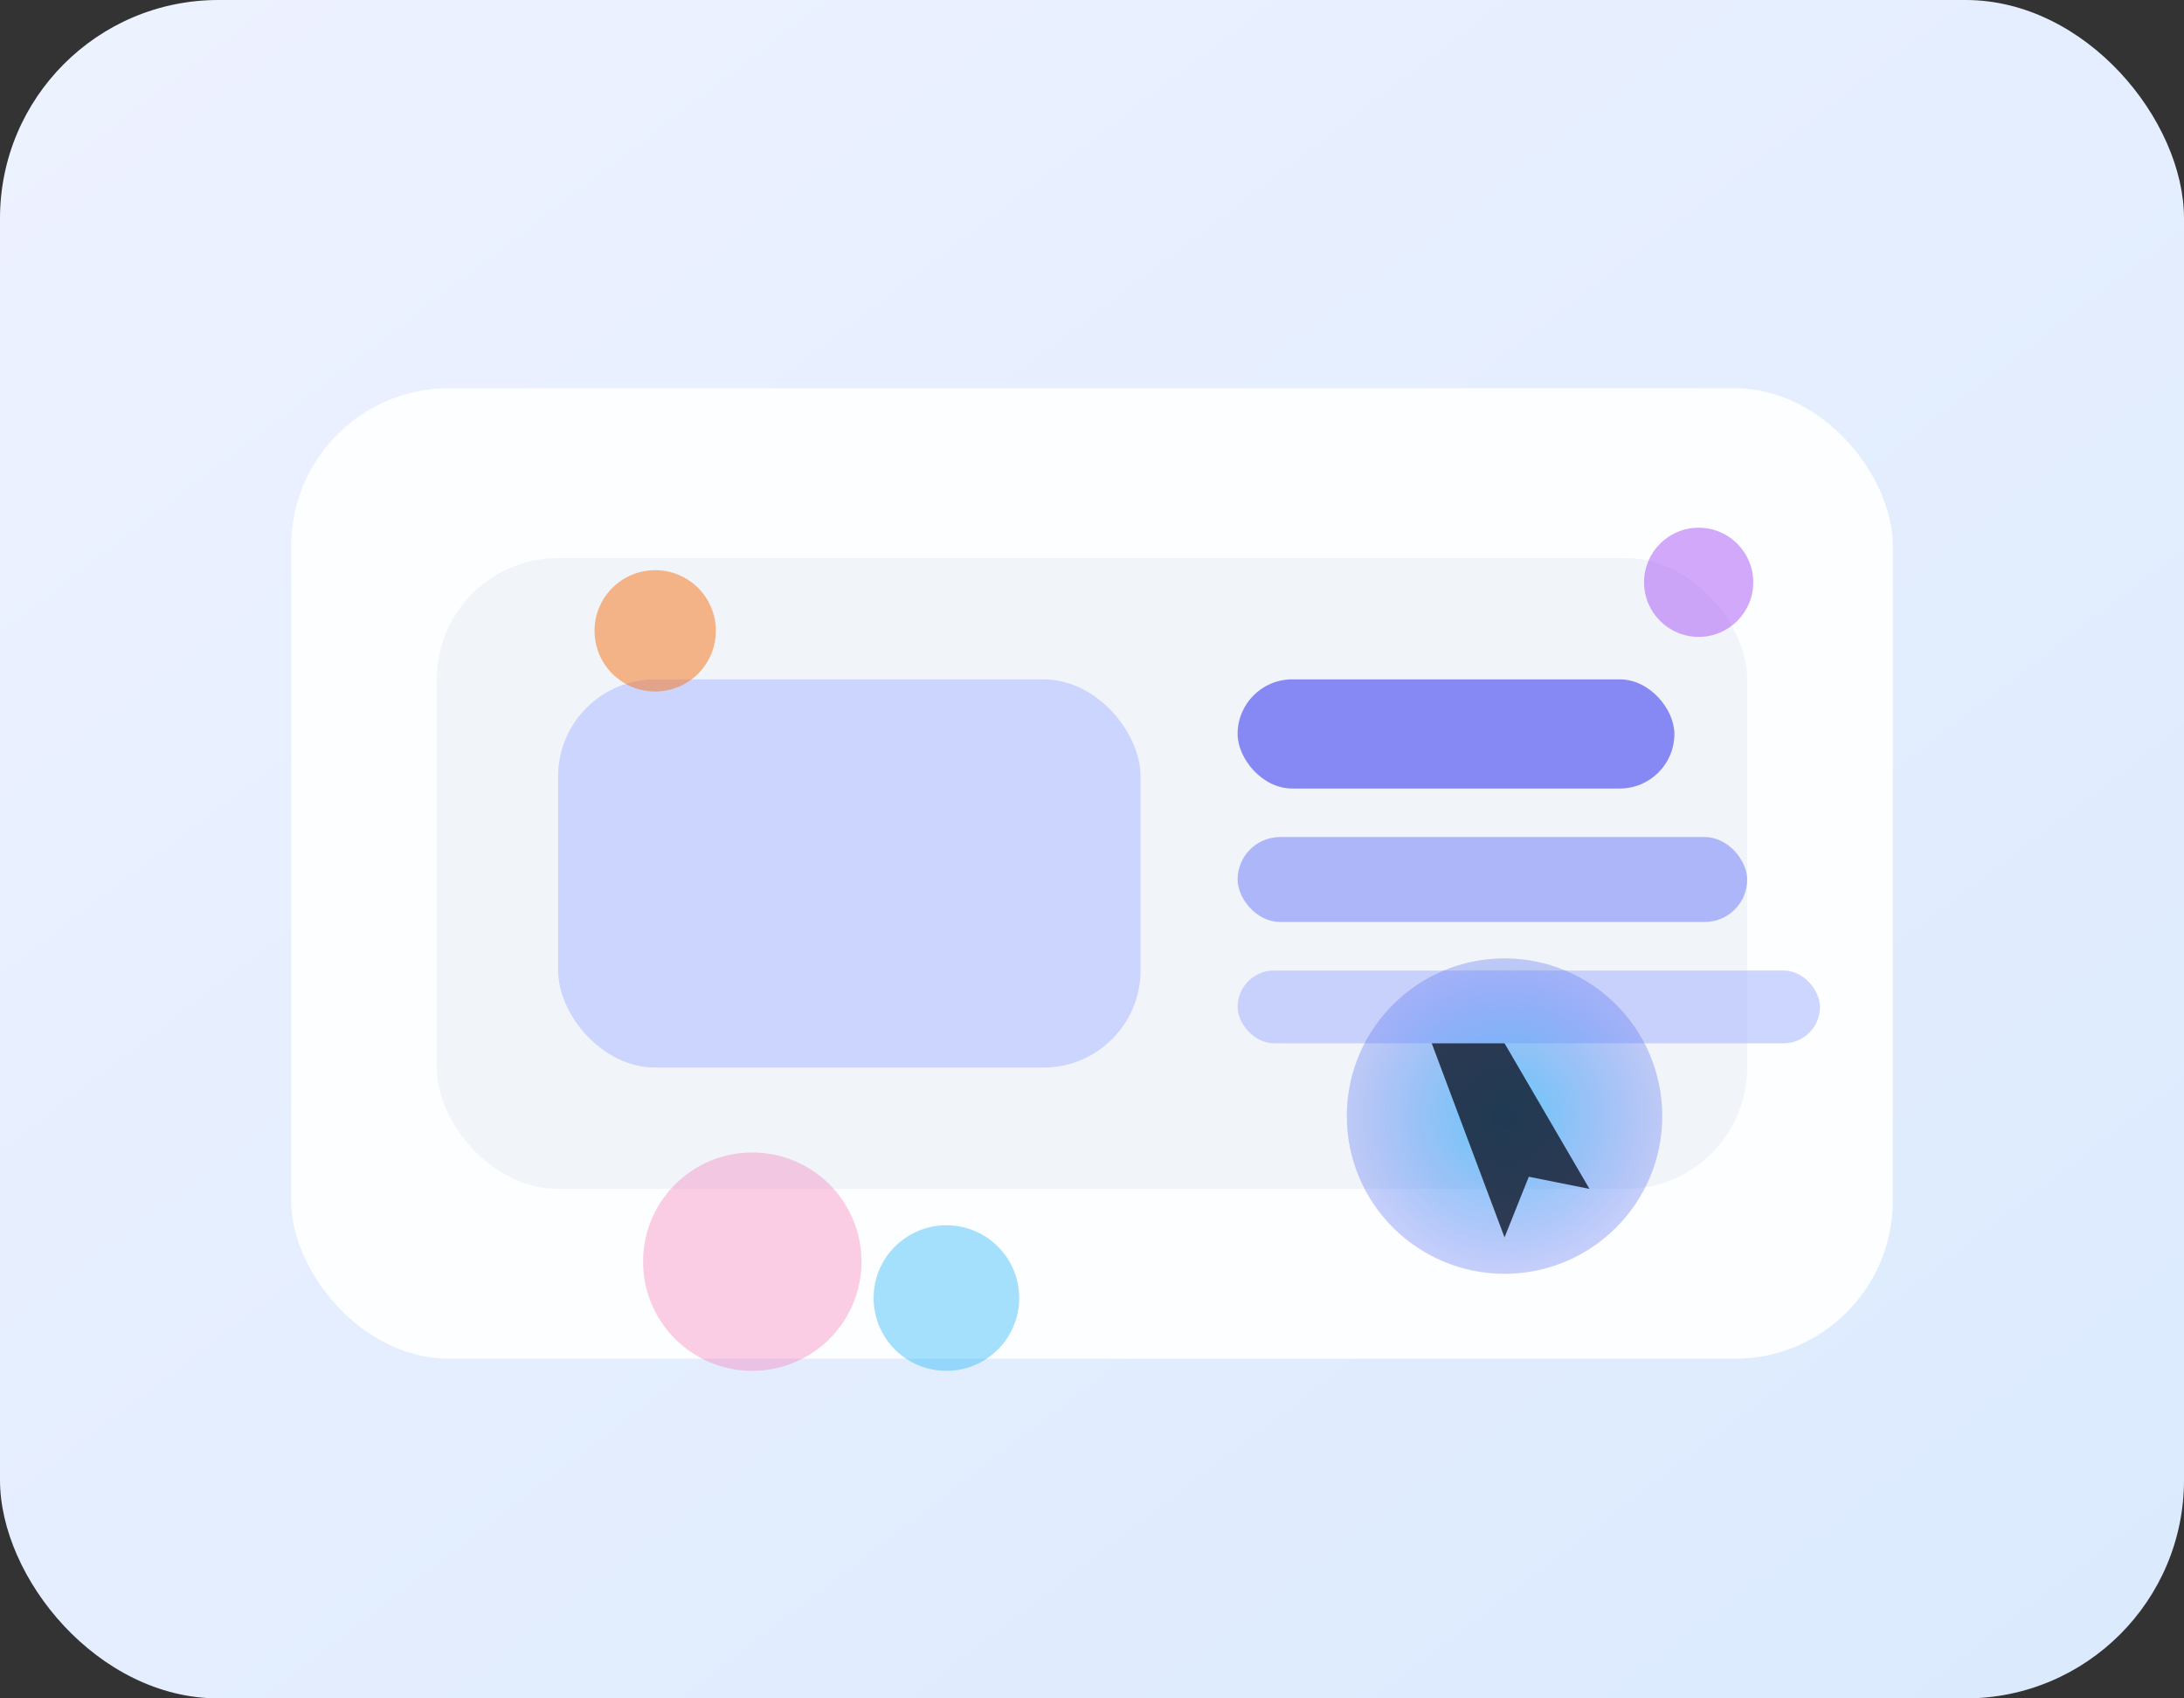 <svg width="360" height="280" viewBox="0 0 360 280" xmlns="http://www.w3.org/2000/svg">
  <rect x="0" y="0" width="360" height="280" fill="#333333" stroke="none"/>
  <defs>
    <linearGradient id="collabBg" x1="0%" y1="0%" x2="100%" y2="100%">
      <stop offset="0%" stop-color="#eef2ff"/>
      <stop offset="100%" stop-color="#dbeafe"/>
    </linearGradient>
    <radialGradient id="cursorGlow" cx="50%" cy="50%" r="60%">
      <stop offset="0%" stop-color="#38bdf8" stop-opacity="0.9"/>
      <stop offset="100%" stop-color="#6366f1" stop-opacity="0.3"/>
    </radialGradient>
  </defs>
  <rect width="360" height="280" rx="36" fill="url(#collabBg)"/>
  <rect x="48" y="64" width="264" height="160" rx="26" fill="white" opacity="0.92"/>
  <rect x="72" y="92" width="216" height="104" rx="20" fill="#f1f5f9"/>
  <rect x="92" y="112" width="96" height="64" rx="16" fill="#c7d2fe" opacity="0.9"/>
  <rect x="204" y="112" width="72" height="18" rx="9" fill="#6366f1" opacity="0.75"/>
  <rect x="204" y="138" width="84" height="14" rx="7" fill="#818cf8" opacity="0.6"/>
  <rect x="204" y="160" width="96" height="12" rx="6" fill="#a5b4fc" opacity="0.55"/>
  <circle cx="124" cy="208" r="18" fill="#f472b6" opacity="0.35"/>
  <circle cx="156" cy="214" r="12" fill="#38bdf8" opacity="0.45"/>
  <circle cx="248" cy="184" r="26" fill="url(#cursorGlow)" opacity="0.85"/>
  <path d="M248 172l14 24-10-2-4 10-12-32z" fill="#0f172a" opacity="0.8"/>
  <circle cx="108" cy="104" r="10" fill="#f97316" opacity="0.5"/>
  <circle cx="280" cy="96" r="9" fill="#a855f7" opacity="0.5"/>
</svg>
